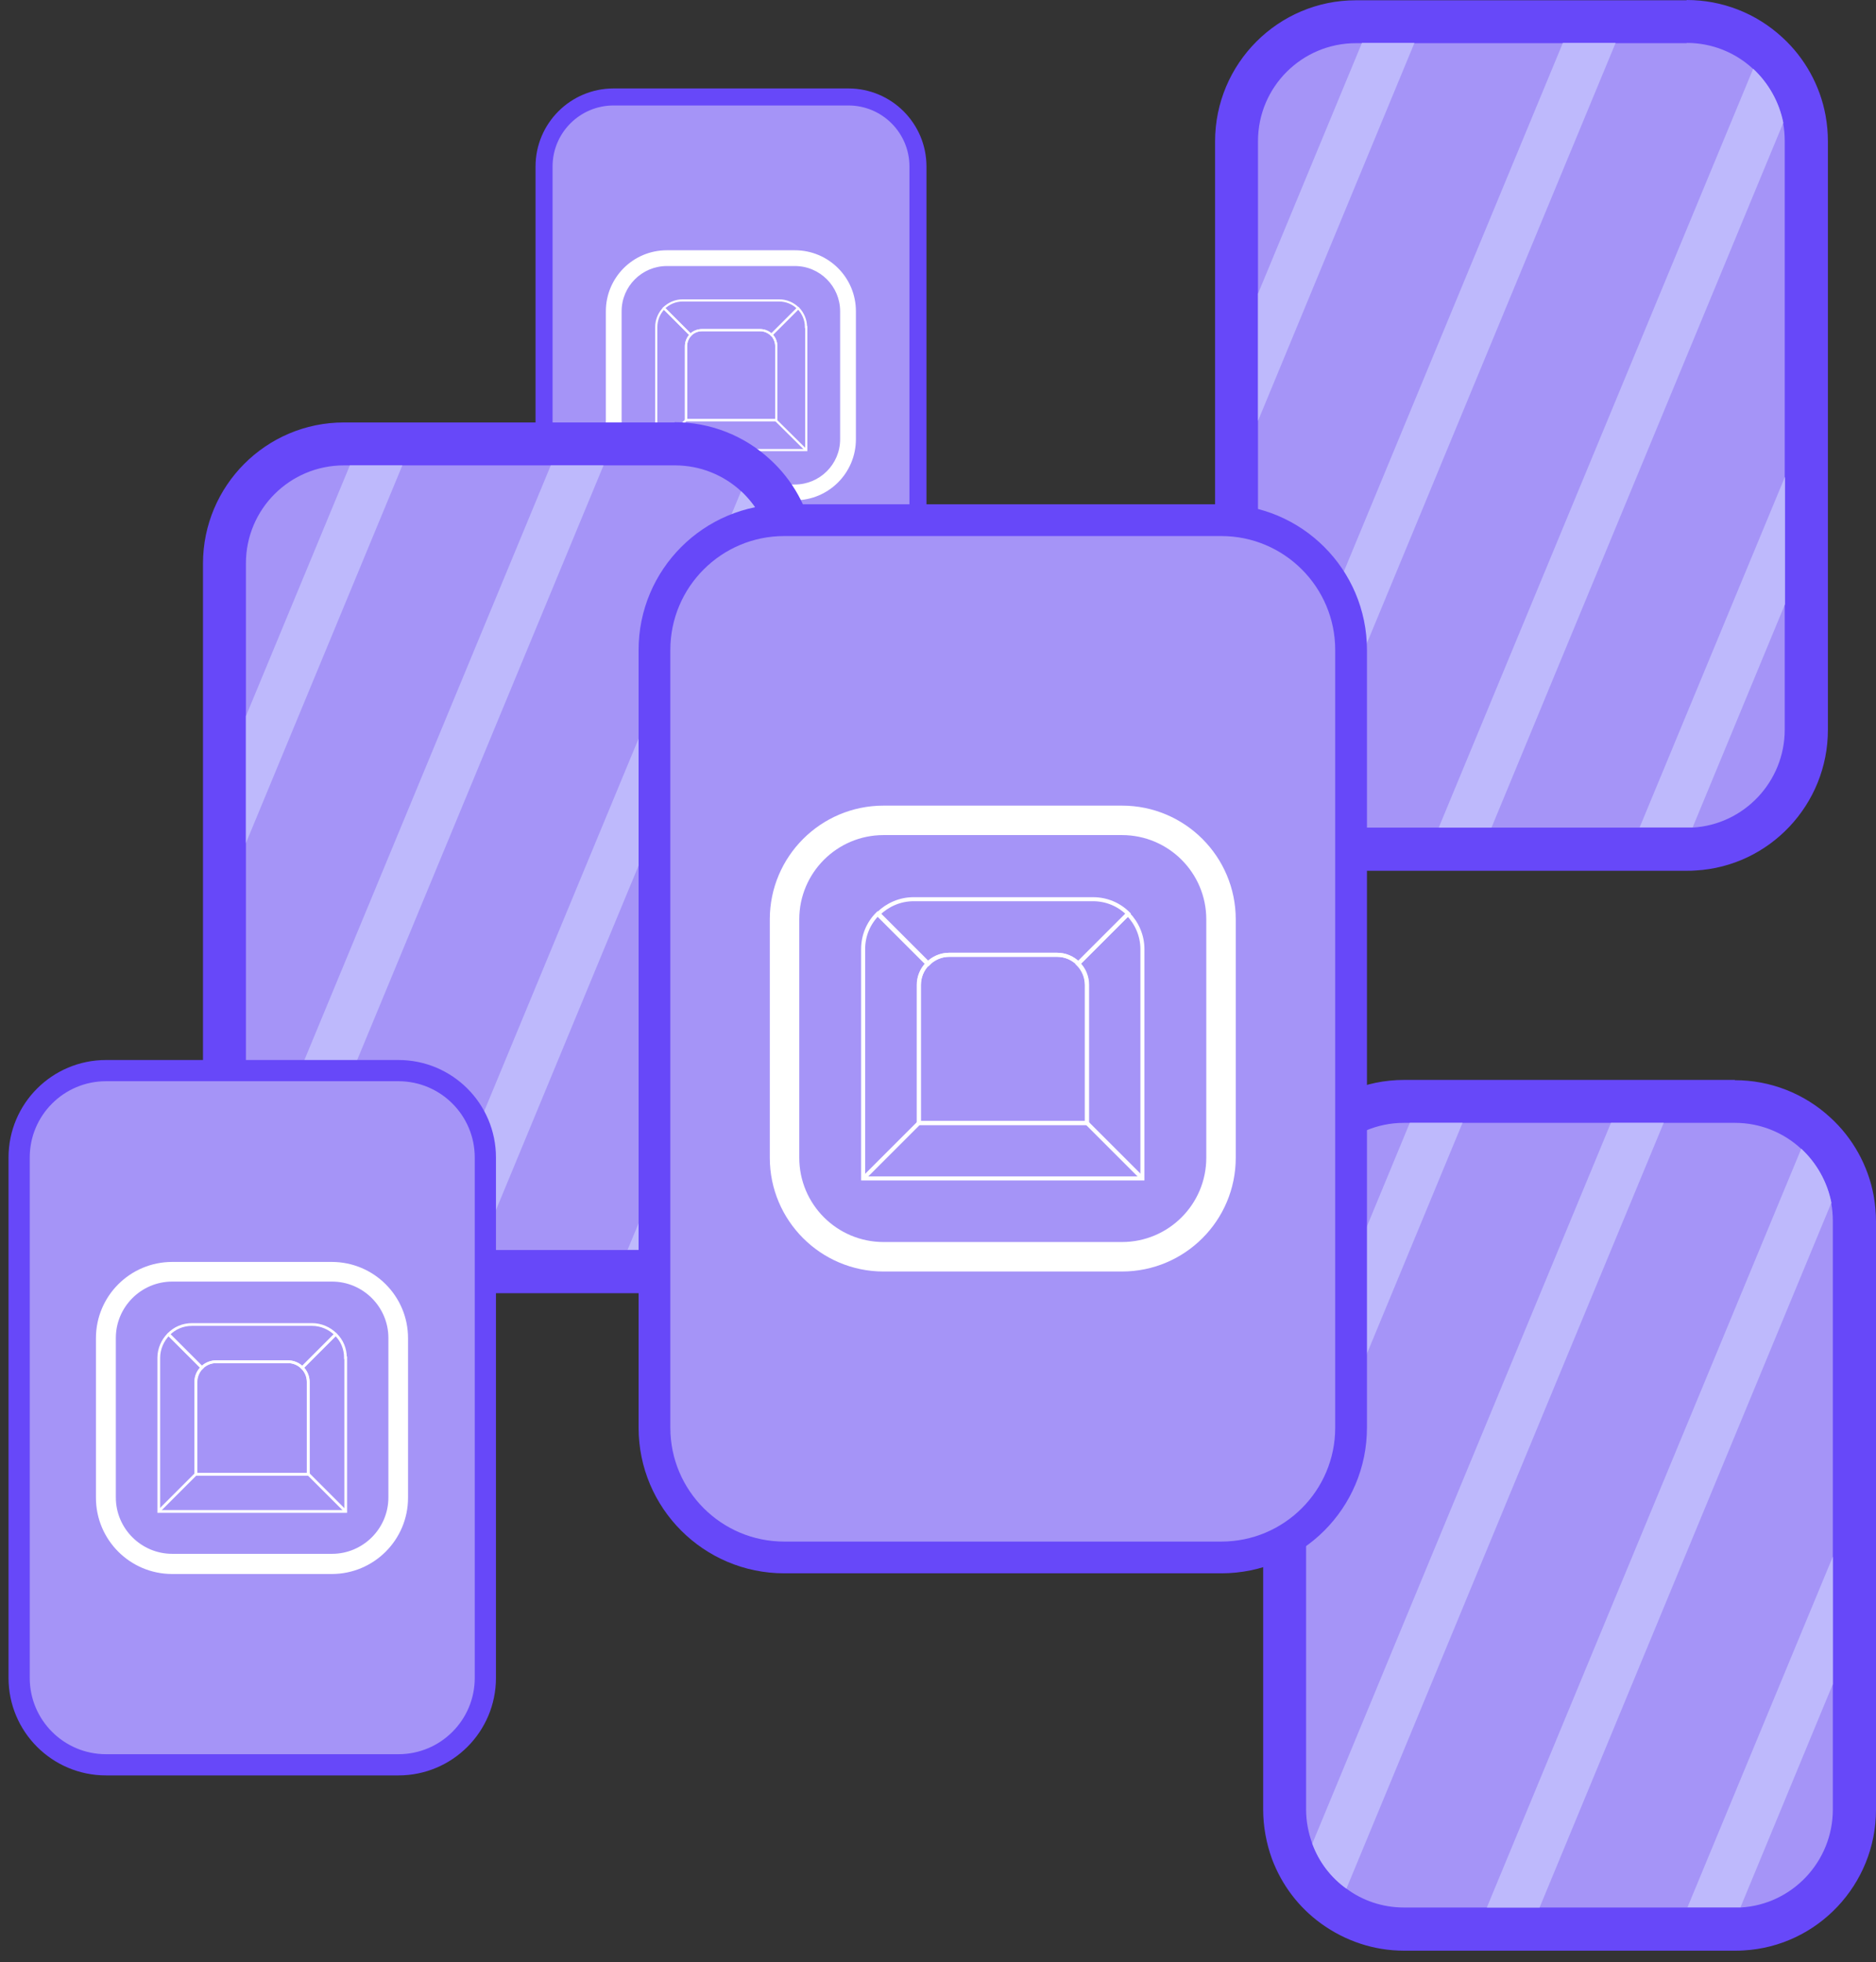 <svg width="130" height="136" viewBox="0 0 130 136" fill="none" xmlns="http://www.w3.org/2000/svg">
<rect x="0" y="0" width="130" height="136" fill="#333333" stroke="none"/>
<g clip-path="url(#clip0_57_10561)">
<path d="M58.791 6.72H42.521C39.859 6.72 37.701 8.878 37.701 11.54V40.496C37.701 43.158 39.859 45.316 42.521 45.316H58.791C61.453 45.316 63.611 43.158 63.611 40.496V11.54C63.611 8.878 61.453 6.72 58.791 6.72Z" fill="#A594F7" stroke="#6748F9" stroke-width="1.18" stroke-linecap="round" stroke-linejoin="round"/>
<path d="M55.082 18.438C56.82 18.438 58.218 19.854 58.218 21.574V30.444C58.218 32.182 56.802 33.58 55.082 33.58H46.212C44.474 33.58 43.076 32.164 43.076 30.444V21.574C43.076 19.836 44.492 18.438 46.212 18.438H55.082ZM55.082 17.345H46.212C43.865 17.345 41.983 19.245 41.983 21.574V30.444C41.983 32.791 43.883 34.673 46.212 34.673H55.082C57.429 34.673 59.311 32.773 59.311 30.444V21.574C59.311 19.227 57.411 17.345 55.082 17.345Z" fill="white"/>
<path d="M48.649 22.882H52.663C52.967 22.882 53.254 23.008 53.451 23.205L55.297 21.359C54.956 21.019 54.49 20.822 53.989 20.822H47.305C46.785 20.822 46.337 21.037 45.997 21.359L47.843 23.205C48.04 23.008 48.327 22.882 48.631 22.882H48.649Z" stroke="white" stroke-width="0.15" stroke-miterlimit="10"/>
<path d="M55.852 22.667C55.852 22.148 55.637 21.7 55.315 21.359L53.469 23.205C53.666 23.402 53.792 23.689 53.792 23.993V29.118H47.538V23.993C47.538 23.689 47.664 23.402 47.861 23.205L46.015 21.359C45.675 21.7 45.477 22.165 45.477 22.667V31.196H55.87V22.667H55.852Z" stroke="white" stroke-width="0.15" stroke-miterlimit="10"/>
<path d="M48.649 22.882C48.344 22.882 48.058 23.008 47.861 23.205C47.663 23.402 47.538 23.689 47.538 23.993V29.118H53.792V23.993C53.792 23.689 53.666 23.402 53.469 23.205C53.272 23.008 52.985 22.882 52.681 22.882H48.667H48.649Z" stroke="white" stroke-width="0.15" stroke-miterlimit="10"/>
<path d="M47.52 29.136L45.46 31.196" stroke="white" stroke-width="0.15" stroke-miterlimit="10"/>
<path d="M55.852 31.196L53.774 29.136" stroke="white" stroke-width="0.15" stroke-miterlimit="10"/>
<path d="M23.832 88.124C22.058 88.124 20.374 87.569 18.958 86.529C17.632 85.562 16.646 84.254 16.073 82.731C15.733 81.799 15.553 80.813 15.553 79.828V39.045C15.553 34.475 19.263 30.748 23.832 30.748H46.75C48.828 30.748 50.817 31.519 52.34 32.917C53.666 34.135 54.562 35.766 54.885 37.522C54.975 38.023 55.028 38.543 55.028 39.027V79.81C55.028 84.2 51.588 87.837 47.216 88.088C47.072 88.088 46.911 88.088 46.75 88.088H23.832V88.124Z" fill="#A594F7"/>
<path d="M46.768 32.254C48.542 32.254 50.154 32.934 51.355 34.045C52.412 35.031 53.165 36.339 53.451 37.826C53.523 38.221 53.559 38.633 53.559 39.063V79.846C53.559 83.465 50.728 86.44 47.162 86.637C47.036 86.637 46.911 86.637 46.768 86.637H23.832C22.327 86.637 20.947 86.153 19.836 85.329C18.761 84.558 17.937 83.483 17.471 82.211C17.202 81.476 17.041 80.67 17.041 79.828V39.045C17.041 35.282 20.087 32.254 23.832 32.254H46.75M46.75 29.279H23.832C18.438 29.279 14.066 33.669 14.066 39.063V79.846C14.066 81.01 14.281 82.175 14.675 83.268C15.356 85.078 16.521 86.619 18.08 87.748C19.764 88.966 21.753 89.629 23.832 89.629H46.75C46.947 89.629 47.162 89.629 47.359 89.611C52.484 89.325 56.533 85.042 56.533 79.864V39.045C56.533 38.471 56.48 37.862 56.372 37.271C55.996 35.192 54.921 33.257 53.362 31.841C51.552 30.175 49.205 29.261 46.75 29.261V29.279Z" fill="#6748F9"/>
<path d="M53.559 62.339V71.155L47.162 86.619C47.037 86.619 46.911 86.619 46.768 86.619H43.489L53.559 62.321V62.339Z" fill="#BEB9FC"/>
<path d="M53.434 37.808L33.221 86.637H29.566L51.355 34.045C52.412 35.031 53.165 36.339 53.452 37.826L53.434 37.808Z" fill="#BEB9FC"/>
<path d="M41.822 32.254L19.836 85.329C18.761 84.558 17.937 83.483 17.471 82.211L38.167 32.254H41.822Z" fill="#BEB9FC"/>
<path d="M27.882 32.254L17.041 58.433V49.635L24.244 32.254H27.882Z" fill="#BEB9FC"/>
<path d="M97.298 133.691C95.525 133.691 93.84 133.136 92.425 132.096C91.117 131.147 90.113 129.821 89.54 128.298C89.199 127.366 89.02 126.38 89.02 125.395V84.612C89.02 80.043 92.729 76.334 97.298 76.334H120.216C122.295 76.334 124.284 77.104 125.807 78.502C127.133 79.72 128.029 81.351 128.352 83.107C128.441 83.626 128.495 84.128 128.495 84.612V125.395C128.495 129.785 125.054 133.422 120.682 133.673C120.539 133.673 120.378 133.673 120.216 133.673H97.298V133.691Z" fill="#A594F7"/>
<path d="M120.216 77.821C121.99 77.821 123.603 78.502 124.804 79.613C125.861 80.598 126.613 81.906 126.9 83.394C126.972 83.788 127.008 84.2 127.008 84.63V125.413C127.008 129.032 124.176 132.007 120.611 132.204C120.485 132.204 120.36 132.204 120.216 132.204H97.298C95.793 132.204 94.413 131.72 93.302 130.896C92.227 130.125 91.403 129.05 90.937 127.778C90.668 127.043 90.507 126.237 90.507 125.395V84.612C90.507 80.849 93.553 77.821 97.298 77.821H120.216ZM120.216 74.846H97.298C91.905 74.846 87.533 79.236 87.533 84.63V125.413C87.533 126.578 87.748 127.742 88.142 128.835C88.823 130.645 89.988 132.186 91.546 133.315C93.231 134.533 95.22 135.196 97.298 135.196H120.216C120.413 135.196 120.629 135.196 120.826 135.179C125.95 134.892 130 130.609 130 125.431V84.648C130 84.074 129.946 83.465 129.839 82.874C129.462 80.795 128.387 78.86 126.828 77.445C125.019 75.778 122.671 74.864 120.216 74.864V74.846Z" fill="#6748F9"/>
<path d="M127.008 107.906V116.722L120.611 132.186C120.485 132.186 120.36 132.186 120.217 132.186H116.938L127.008 107.888V107.906Z" fill="#BEB9FC"/>
<path d="M126.9 83.376L106.688 132.204H103.032L124.822 79.613C125.879 80.598 126.631 81.906 126.918 83.394L126.9 83.376Z" fill="#BEB9FC"/>
<path d="M115.289 77.821L93.302 130.896C92.227 130.125 91.403 129.05 90.937 127.778L111.633 77.821H115.289Z" fill="#BEB9FC"/>
<path d="M101.348 77.821L90.507 104V95.184L97.693 77.821H101.348Z" fill="#BEB9FC"/>
<path d="M93.966 58.845C92.192 58.845 90.507 58.289 89.092 57.25C87.766 56.283 86.78 54.974 86.207 53.451C85.866 52.52 85.687 51.534 85.687 50.549V9.784C85.687 5.214 89.396 1.505 93.966 1.505H116.884C118.962 1.505 120.951 2.276 122.474 3.673C123.8 4.892 124.696 6.522 125.019 8.278C125.108 8.798 125.162 9.3 125.162 9.784V50.566C125.162 54.957 121.722 58.594 117.35 58.845C117.206 58.845 117.045 58.845 116.884 58.845H93.966Z" fill="#A594F7"/>
<path d="M116.884 2.974C118.658 2.974 120.27 3.655 121.471 4.766C122.528 5.752 123.281 7.06 123.567 8.547C123.639 8.941 123.675 9.354 123.675 9.784V50.566C123.675 54.186 120.844 57.161 117.278 57.358C117.152 57.358 117.027 57.358 116.884 57.358H93.966C92.46 57.358 91.081 56.874 89.97 56.05C88.895 55.279 88.07 54.204 87.605 52.932C87.336 52.197 87.174 51.391 87.174 50.549V9.784C87.174 6.021 90.221 2.992 93.966 2.992H116.884M116.884 0.018H93.966C88.572 0.018 84.2 4.408 84.2 9.802V50.566C84.2 51.731 84.415 52.896 84.809 53.989C85.49 55.799 86.655 57.34 88.214 58.469C89.898 59.687 91.887 60.35 93.966 60.35H116.884C117.081 60.35 117.296 60.35 117.493 60.332C122.618 60.045 126.667 55.763 126.667 50.584V9.784C126.667 9.21 126.613 8.601 126.506 8.01C126.13 5.931 125.055 3.996 123.496 2.58C121.686 0.914 119.338 0 116.884 0V0.018Z" fill="#6748F9"/>
<path d="M123.693 33.06V41.876L117.296 57.34C117.17 57.34 117.045 57.34 116.902 57.34H113.623L123.693 33.042V33.06Z" fill="#BEB9FC"/>
<path d="M123.567 8.529L103.355 57.358H99.7L121.489 4.766C122.546 5.752 123.299 7.06 123.585 8.547L123.567 8.529Z" fill="#BEB9FC"/>
<path d="M111.956 2.974L89.97 56.05C88.895 55.279 88.07 54.204 87.605 52.932L108.301 2.974H111.956Z" fill="#BEB9FC"/>
<path d="M98.015 2.974L87.175 29.172V20.356L94.378 2.974H98.015Z" fill="#BEB9FC"/>
<path d="M84.63 36.052H54.347C49.379 36.052 45.352 40.08 45.352 45.048V98.947C45.352 103.915 49.379 107.942 54.347 107.942H84.63C89.598 107.942 93.625 103.915 93.625 98.947V45.048C93.625 40.08 89.598 36.052 84.63 36.052Z" fill="#A594F7" stroke="#6748F9" stroke-width="2.2" stroke-linecap="round" stroke-linejoin="round"/>
<path d="M77.749 57.877C80.974 57.877 83.591 60.493 83.591 63.719V80.24C83.591 83.465 80.974 86.081 77.749 86.081H61.228C58.003 86.081 55.386 83.465 55.386 80.24V63.719C55.386 60.493 58.003 57.877 61.228 57.877H77.749ZM77.749 55.835H61.228C56.874 55.835 53.344 59.365 53.344 63.719V80.24C53.344 84.594 56.874 88.124 61.228 88.124H77.749C82.103 88.124 85.633 84.594 85.633 80.24V63.719C85.633 59.365 82.103 55.835 77.749 55.835Z" fill="white"/>
<path d="M65.761 66.174H73.251C73.825 66.174 74.344 66.407 74.721 66.783L78.179 63.325C77.552 62.697 76.692 62.321 75.742 62.321H63.307C62.357 62.321 61.497 62.715 60.87 63.325L64.328 66.783C64.704 66.407 65.224 66.174 65.797 66.174H65.761Z" stroke="white" stroke-width="0.28" stroke-miterlimit="10"/>
<path d="M79.165 65.779C79.165 64.83 78.77 63.97 78.161 63.343L74.703 66.801C75.079 67.177 75.312 67.697 75.312 68.27V77.839H63.665V68.27C63.665 67.697 63.898 67.177 64.274 66.801L60.816 63.343C60.189 63.97 59.812 64.83 59.812 65.779V81.673H79.165V65.779Z" stroke="white" stroke-width="0.28" stroke-miterlimit="10"/>
<path d="M65.761 66.174C65.188 66.174 64.668 66.407 64.292 66.783C63.916 67.159 63.683 67.679 63.683 68.252V77.821H75.33V68.252C75.33 67.679 75.097 67.159 74.721 66.783C74.344 66.407 73.825 66.174 73.251 66.174H65.761Z" stroke="white" stroke-width="0.28" stroke-miterlimit="10"/>
<path d="M63.683 77.821L59.83 81.673" stroke="white" stroke-width="0.28" stroke-miterlimit="10"/>
<path d="M79.165 81.673L75.312 77.821" stroke="white" stroke-width="0.28" stroke-miterlimit="10"/>
<path d="M27.613 74.201H7.347C4.021 74.201 1.326 76.897 1.326 80.222V116.292C1.326 119.617 4.021 122.313 7.347 122.313H27.613C30.938 122.313 33.633 119.617 33.633 116.292V80.222C33.633 76.897 30.938 74.201 27.613 74.201Z" fill="#A594F7" stroke="#6748F9" stroke-width="1.47" stroke-linecap="round" stroke-linejoin="round"/>
<path d="M23.008 88.823C25.158 88.823 26.914 90.579 26.914 92.729V103.785C26.914 105.935 25.158 107.691 23.008 107.691H11.934C9.783 107.691 8.027 105.935 8.027 103.785V92.729C8.027 90.579 9.783 88.823 11.934 88.823H22.989M22.989 87.461H11.934C9.013 87.461 6.648 89.826 6.648 92.747V103.803C6.648 106.724 9.013 109.089 11.934 109.089H22.989C25.91 109.089 28.276 106.724 28.276 103.803V92.747C28.276 89.826 25.91 87.461 22.989 87.461Z" fill="white"/>
<path d="M14.962 94.378H19.961C20.338 94.378 20.696 94.539 20.947 94.79L23.258 92.478C22.846 92.066 22.255 91.797 21.628 91.797H13.313C12.668 91.797 12.095 92.048 11.683 92.478L13.994 94.79C14.245 94.539 14.586 94.378 14.98 94.378H14.962Z" stroke="white" stroke-width="0.19" stroke-miterlimit="10"/>
<path d="M23.939 94.109C23.939 93.464 23.688 92.89 23.258 92.478L20.947 94.79C21.198 95.041 21.359 95.381 21.359 95.775V102.172H13.582V95.775C13.582 95.399 13.743 95.041 13.994 94.79L11.683 92.478C11.271 92.89 11.002 93.482 11.002 94.109V104.753H23.957V94.109H23.939Z" stroke="white" stroke-width="0.19" stroke-miterlimit="10"/>
<path d="M14.962 94.378C14.586 94.378 14.227 94.539 13.976 94.79C13.726 95.041 13.564 95.381 13.564 95.775V102.172H21.359V95.775C21.359 95.399 21.198 95.041 20.947 94.79C20.696 94.539 20.355 94.378 19.961 94.378H14.962Z" stroke="white" stroke-width="0.19" stroke-miterlimit="10"/>
<path d="M13.582 102.154L11.002 104.735" stroke="white" stroke-width="0.19" stroke-miterlimit="10"/>
<path d="M23.939 104.735L21.359 102.154" stroke="white" stroke-width="0.19" stroke-miterlimit="10"/>
</g>
<defs>
<clipPath id="clip0_57_10561">
<rect width="130" height="135.178" fill="white"/>
</clipPath>
</defs>
</svg>
